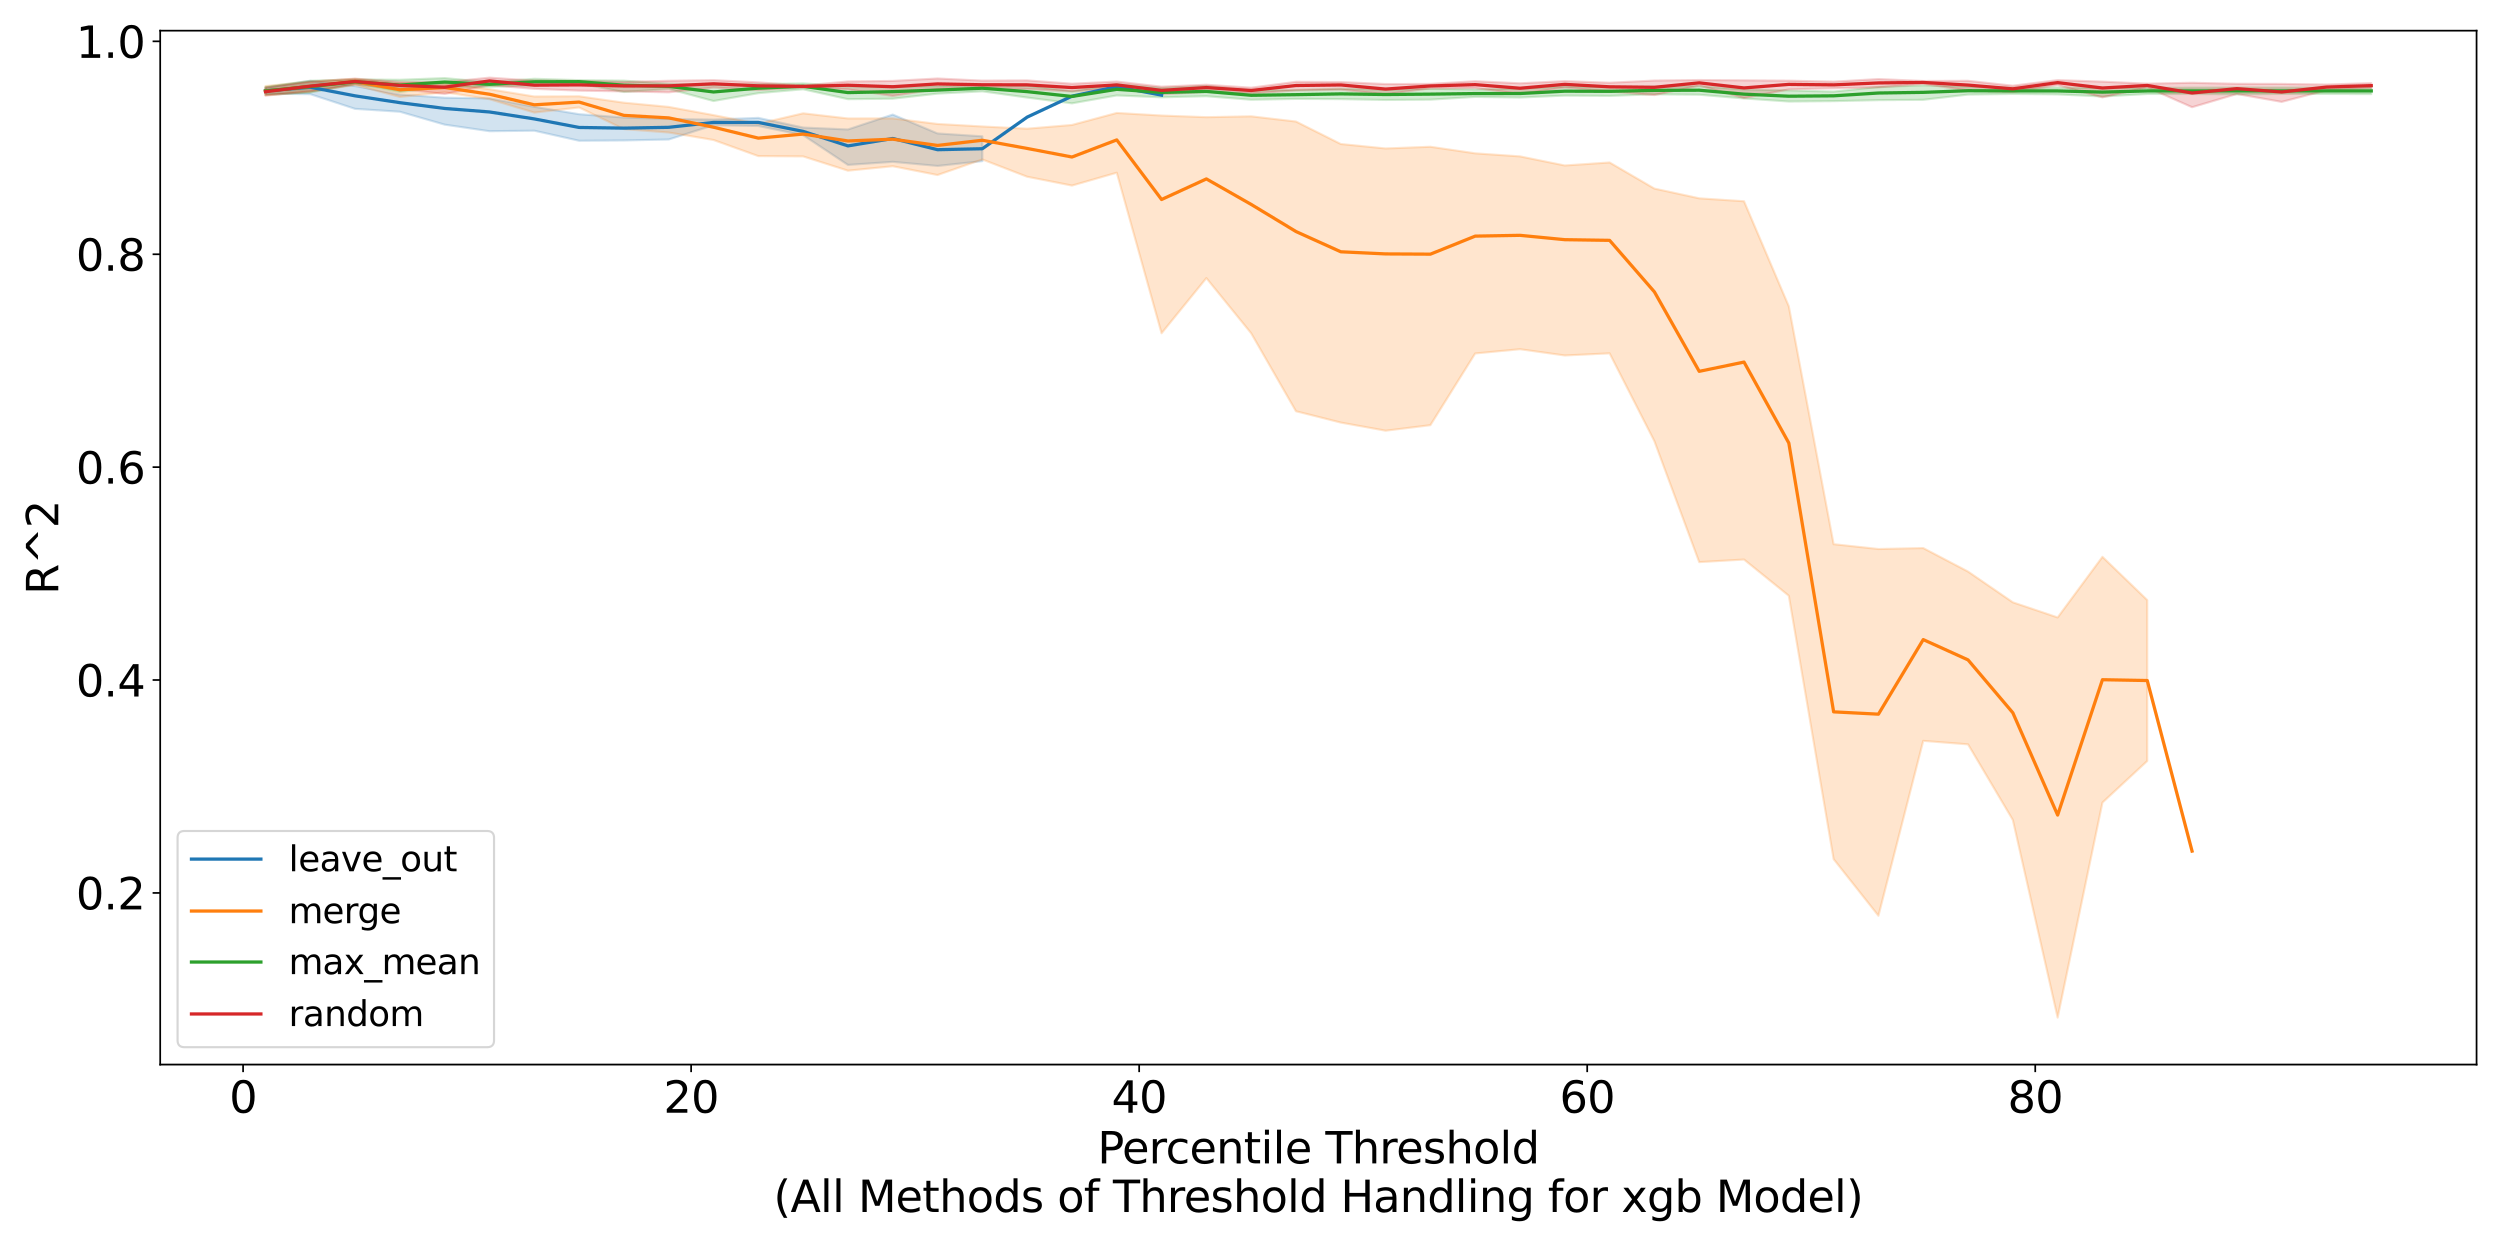 <?xml version="1.0" encoding="utf-8" standalone="no"?>
<!DOCTYPE svg PUBLIC "-//W3C//DTD SVG 1.1//EN"
  "http://www.w3.org/Graphics/SVG/1.1/DTD/svg11.dtd">
<svg xmlns:xlink="http://www.w3.org/1999/xlink" width="1152pt" height="576pt" viewBox="0 0 1152 576" xmlns="http://www.w3.org/2000/svg" version="1.1">
 <defs>
  <style type="text/css">*{stroke-linejoin: round; stroke-linecap: butt}</style>
 </defs>
 <g id="figure_1">
  <g id="patch_1">
   <path d="M 0 576 
L 1152 576 
L 1152 0 
L 0 0 
z
" style="fill: #ffffff"/>
  </g>
  <g id="axes_1">
   <g id="patch_2">
    <path d="M 73.82 490.552 
L 1141.2 490.552 
L 1141.2 14.119 
L 73.82 14.119 
z
" style="fill: #ffffff"/>
   </g>
   <g id="PolyCollection_1">
    <defs>
     <path id="mc1aea8fb99" d="M 122.337 -535.528 
L 122.337 -532.863 
L 142.983 -532.604 
L 163.629 -525.839 
L 184.274 -524.508 
L 204.92 -518.562 
L 225.566 -515.539 
L 246.211 -515.776 
L 266.857 -511.138 
L 287.502 -511.285 
L 308.148 -511.721 
L 328.794 -518.289 
L 349.439 -517.936 
L 370.085 -513.701 
L 390.731 -500.007 
L 411.376 -501.424 
L 432.022 -499.527 
L 452.668 -501.754 
L 452.668 -513.181 
L 452.668 -513.181 
L 432.022 -514.509 
L 411.376 -523.206 
L 390.731 -516.347 
L 370.085 -517.225 
L 349.439 -521.68 
L 328.794 -520.887 
L 308.148 -521.193 
L 287.502 -521.845 
L 266.857 -523.379 
L 246.211 -526.78 
L 225.566 -530.664 
L 204.92 -530.969 
L 184.274 -532.441 
L 163.629 -536.327 
L 142.983 -538.744 
L 122.337 -535.528 
z
" style="stroke: #1f77b4; stroke-opacity: 0.2"/>
    </defs>
    <g clip-path="url(#p746c5e9ef1)">
     <use xlink:href="#mc1aea8fb99" x="0" y="576" style="fill: #1f77b4; fill-opacity: 0.2; stroke: #1f77b4; stroke-opacity: 0.2"/>
    </g>
   </g>
   <g id="PolyCollection_2">
    <defs>
     <path id="m8fd94cf275" d="M 122.337 -536.338 
L 122.337 -532.142 
L 142.983 -533.763 
L 163.629 -536.853 
L 184.274 -531.324 
L 204.92 -533.498 
L 225.566 -530.303 
L 246.211 -524.12 
L 266.857 -526.488 
L 287.502 -516.501 
L 308.148 -514.939 
L 328.794 -511.494 
L 349.439 -504.065 
L 370.085 -503.927 
L 390.731 -497.354 
L 411.376 -499.4 
L 432.022 -495.354 
L 452.668 -502.519 
L 473.313 -494.556 
L 493.959 -490.485 
L 514.605 -496.418 
L 535.25 -422.441 
L 555.896 -447.851 
L 576.542 -422.428 
L 597.187 -386.495 
L 617.833 -381.28 
L 638.478 -377.535 
L 659.124 -380.084 
L 679.77 -413.127 
L 700.415 -415.085 
L 721.061 -412.197 
L 741.707 -413.178 
L 762.352 -372.695 
L 782.998 -316.982 
L 803.644 -318.165 
L 824.289 -301.466 
L 844.935 -180.118 
L 865.581 -154.018 
L 886.226 -234.608 
L 906.872 -232.999 
L 927.518 -198.162 
L 948.163 -107.104 
L 968.809 -206.174 
L 989.454 -225.342 
L 989.454 -299.475 
L 989.454 -299.475 
L 968.809 -319.408 
L 948.163 -291.476 
L 927.518 -298.443 
L 906.872 -312.619 
L 886.226 -323.448 
L 865.581 -323.011 
L 844.935 -325.233 
L 824.289 -434.838 
L 803.644 -483.264 
L 782.998 -484.606 
L 762.352 -489.092 
L 741.707 -501.129 
L 721.061 -499.739 
L 700.415 -503.935 
L 679.77 -505.336 
L 659.124 -508.368 
L 638.478 -507.584 
L 617.833 -509.634 
L 597.187 -519.995 
L 576.542 -522.395 
L 555.896 -522.002 
L 535.25 -522.755 
L 514.605 -523.948 
L 493.959 -518.415 
L 473.313 -516.693 
L 452.668 -517.718 
L 432.022 -518.875 
L 411.376 -521.428 
L 390.731 -521.413 
L 370.085 -523.776 
L 349.439 -518.982 
L 328.794 -522.948 
L 308.148 -526.731 
L 287.502 -528.68 
L 266.857 -531.624 
L 246.211 -531.53 
L 225.566 -534.899 
L 204.92 -537.755 
L 184.274 -537.477 
L 163.629 -539.647 
L 142.983 -538.375 
L 122.337 -536.338 
z
" style="stroke: #ff7f0e; stroke-opacity: 0.2"/>
    </defs>
    <g clip-path="url(#p746c5e9ef1)">
     <use xlink:href="#m8fd94cf275" x="0" y="576" style="fill: #ff7f0e; fill-opacity: 0.2; stroke: #ff7f0e; stroke-opacity: 0.2"/>
    </g>
   </g>
   <g id="PolyCollection_3">
    <defs>
     <path id="mfb6eb579ea" d="M 122.337 -535.943 
L 122.337 -532.253 
L 142.983 -533.387 
L 163.629 -537.258 
L 184.274 -533.623 
L 204.92 -536.012 
L 225.566 -536.041 
L 246.211 -536.556 
L 266.857 -537.521 
L 287.502 -533.613 
L 308.148 -534.994 
L 328.794 -529.455 
L 349.439 -533.064 
L 370.085 -534.865 
L 390.731 -530.302 
L 411.376 -530.517 
L 432.022 -532.854 
L 452.668 -533.91 
L 473.313 -531.051 
L 493.959 -528.378 
L 514.605 -532.019 
L 535.25 -531.166 
L 555.896 -531.664 
L 576.542 -530.039 
L 597.187 -530.425 
L 617.833 -530.329 
L 638.478 -529.94 
L 659.124 -530.085 
L 679.77 -531.344 
L 700.415 -531.068 
L 721.061 -531.954 
L 741.707 -531.814 
L 762.352 -532.555 
L 782.998 -532.364 
L 803.644 -530.641 
L 824.289 -529.218 
L 844.935 -529.4 
L 865.581 -529.853 
L 886.226 -530.004 
L 906.872 -532.423 
L 927.518 -532.711 
L 948.163 -532.505 
L 968.809 -531.542 
L 989.454 -532.688 
L 1010.1 -532.68 
L 1030.746 -532.569 
L 1051.391 -532.711 
L 1072.037 -532.711 
L 1092.683 -532.646 
L 1092.683 -535.688 
L 1092.683 -535.688 
L 1072.037 -535.595 
L 1051.391 -535.635 
L 1030.746 -535.646 
L 1010.1 -535.595 
L 989.454 -535.504 
L 968.809 -535.445 
L 948.163 -535.669 
L 927.518 -535.51 
L 906.872 -536.111 
L 886.226 -536.647 
L 865.581 -535.942 
L 844.935 -533.803 
L 824.289 -534.336 
L 803.644 -534.799 
L 782.998 -536.274 
L 762.352 -536.09 
L 741.707 -535.917 
L 721.061 -536.152 
L 700.415 -535.116 
L 679.77 -534.777 
L 659.124 -535.075 
L 638.478 -534.669 
L 617.833 -535.106 
L 597.187 -534.554 
L 576.542 -534.343 
L 555.896 -536.31 
L 535.25 -535.462 
L 514.605 -537.197 
L 493.959 -533.998 
L 473.313 -536.554 
L 452.668 -536.745 
L 432.022 -536.3 
L 411.376 -536.136 
L 390.731 -536.326 
L 370.085 -537.562 
L 349.439 -537.247 
L 328.794 -536.821 
L 308.148 -537.418 
L 287.502 -538.842 
L 266.857 -539.067 
L 246.211 -539.692 
L 225.566 -538.152 
L 204.92 -540.015 
L 184.274 -539.231 
L 163.629 -539.408 
L 142.983 -538.771 
L 122.337 -535.943 
z
" style="stroke: #2ca02c; stroke-opacity: 0.2"/>
    </defs>
    <g clip-path="url(#p746c5e9ef1)">
     <use xlink:href="#mfb6eb579ea" x="0" y="576" style="fill: #2ca02c; fill-opacity: 0.2; stroke: #2ca02c; stroke-opacity: 0.2"/>
    </g>
   </g>
   <g id="PolyCollection_4">
    <defs>
     <path id="m8f9acef618" d="M 122.337 -535.639 
L 122.337 -531.924 
L 142.983 -533.915 
L 163.629 -537.167 
L 184.274 -535.029 
L 204.92 -532.709 
L 225.566 -536.749 
L 246.211 -535.071 
L 266.857 -534.232 
L 287.502 -533.906 
L 308.148 -533.452 
L 328.794 -535.68 
L 349.439 -534.494 
L 370.085 -535.744 
L 390.731 -534.83 
L 411.376 -531.813 
L 432.022 -534.999 
L 452.668 -535.444 
L 473.313 -535.003 
L 493.959 -533.879 
L 514.605 -535.366 
L 535.25 -532.543 
L 555.896 -533.715 
L 576.542 -532.95 
L 597.187 -534.347 
L 617.833 -534.705 
L 638.478 -532.599 
L 659.124 -535.312 
L 679.77 -535.407 
L 700.415 -532.765 
L 721.061 -535.654 
L 741.707 -533.892 
L 762.352 -532.203 
L 782.998 -536.587 
L 803.644 -530.838 
L 824.289 -534.814 
L 844.935 -535.332 
L 865.581 -535.755 
L 886.226 -537.332 
L 906.872 -534.34 
L 927.518 -533.577 
L 948.163 -536.782 
L 968.809 -531.142 
L 989.454 -535.74 
L 1010.1 -526.598 
L 1030.746 -532.689 
L 1051.391 -529.061 
L 1072.037 -534.381 
L 1092.683 -535.434 
L 1092.683 -537.694 
L 1092.683 -537.694 
L 1072.037 -537.03 
L 1051.391 -537.335 
L 1030.746 -537.38 
L 1010.1 -537.854 
L 989.454 -537.439 
L 968.809 -538.38 
L 948.163 -539.079 
L 927.518 -536.501 
L 906.872 -538.758 
L 886.226 -538.674 
L 865.581 -539.572 
L 844.935 -538.356 
L 824.289 -538.821 
L 803.644 -538.974 
L 782.998 -539.122 
L 762.352 -538.871 
L 741.707 -537.87 
L 721.061 -538.614 
L 700.415 -537.608 
L 679.77 -538.567 
L 659.124 -537.335 
L 638.478 -537.268 
L 617.833 -538.187 
L 597.187 -538.294 
L 576.542 -535.588 
L 555.896 -536.948 
L 535.25 -536.054 
L 514.605 -538.415 
L 493.959 -537.422 
L 473.313 -538.946 
L 452.668 -538.84 
L 432.022 -539.831 
L 411.376 -538.707 
L 390.731 -538.454 
L 370.085 -536.601 
L 349.439 -538.034 
L 328.794 -539.08 
L 308.148 -538.766 
L 287.502 -538.212 
L 266.857 -538.664 
L 246.211 -538.83 
L 225.566 -540.225 
L 204.92 -538.141 
L 184.274 -538.235 
L 163.629 -539.762 
L 142.983 -538.357 
L 122.337 -535.639 
z
" style="stroke: #d62728; stroke-opacity: 0.2"/>
    </defs>
    <g clip-path="url(#p746c5e9ef1)">
     <use xlink:href="#m8f9acef618" x="0" y="576" style="fill: #d62728; fill-opacity: 0.2; stroke: #d62728; stroke-opacity: 0.2"/>
    </g>
   </g>
   <g id="matplotlib.axis_1">
    <g id="xtick_1">
     <g id="line2d_1">
      <defs>
       <path id="mc0bc380549" d="M 0 0 
L 0 3.5 
" style="stroke: #000000; stroke-width: 0.8"/>
      </defs>
      <g>
       <use xlink:href="#mc0bc380549" x="112.014" y="490.552" style="stroke: #000000; stroke-width: 0.8"/>
      </g>
     </g>
     <g id="text_1">
      <!-- 0 -->
      <g transform="translate(105.652 512.749) scale(0.2 -0.2)">
       <defs>
        <path id="DejaVuSans-30" d="M 2034 4250 
Q 1547 4250 1301 3770 
Q 1056 3291 1056 2328 
Q 1056 1369 1301 889 
Q 1547 409 2034 409 
Q 2525 409 2770 889 
Q 3016 1369 3016 2328 
Q 3016 3291 2770 3770 
Q 2525 4250 2034 4250 
z
M 2034 4750 
Q 2819 4750 3233 4129 
Q 3647 3509 3647 2328 
Q 3647 1150 3233 529 
Q 2819 -91 2034 -91 
Q 1250 -91 836 529 
Q 422 1150 422 2328 
Q 422 3509 836 4129 
Q 1250 4750 2034 4750 
z
" transform="scale(0.016)"/>
       </defs>
       <use xlink:href="#DejaVuSans-30"/>
      </g>
     </g>
    </g>
    <g id="xtick_2">
     <g id="line2d_2">
      <g>
       <use xlink:href="#mc0bc380549" x="318.471" y="490.552" style="stroke: #000000; stroke-width: 0.8"/>
      </g>
     </g>
     <g id="text_2">
      <!-- 20 -->
      <g transform="translate(305.746 512.749) scale(0.2 -0.2)">
       <defs>
        <path id="DejaVuSans-32" d="M 1228 531 
L 3431 531 
L 3431 0 
L 469 0 
L 469 531 
Q 828 903 1448 1529 
Q 2069 2156 2228 2338 
Q 2531 2678 2651 2914 
Q 2772 3150 2772 3378 
Q 2772 3750 2511 3984 
Q 2250 4219 1831 4219 
Q 1534 4219 1204 4116 
Q 875 4013 500 3803 
L 500 4441 
Q 881 4594 1212 4672 
Q 1544 4750 1819 4750 
Q 2544 4750 2975 4387 
Q 3406 4025 3406 3419 
Q 3406 3131 3298 2873 
Q 3191 2616 2906 2266 
Q 2828 2175 2409 1742 
Q 1991 1309 1228 531 
z
" transform="scale(0.016)"/>
       </defs>
       <use xlink:href="#DejaVuSans-32"/>
       <use xlink:href="#DejaVuSans-30" x="63.623"/>
      </g>
     </g>
    </g>
    <g id="xtick_3">
     <g id="line2d_3">
      <g>
       <use xlink:href="#mc0bc380549" x="524.927" y="490.552" style="stroke: #000000; stroke-width: 0.8"/>
      </g>
     </g>
     <g id="text_3">
      <!-- 40 -->
      <g transform="translate(512.202 512.749) scale(0.2 -0.2)">
       <defs>
        <path id="DejaVuSans-34" d="M 2419 4116 
L 825 1625 
L 2419 1625 
L 2419 4116 
z
M 2253 4666 
L 3047 4666 
L 3047 1625 
L 3713 1625 
L 3713 1100 
L 3047 1100 
L 3047 0 
L 2419 0 
L 2419 1100 
L 313 1100 
L 313 1709 
L 2253 4666 
z
" transform="scale(0.016)"/>
       </defs>
       <use xlink:href="#DejaVuSans-34"/>
       <use xlink:href="#DejaVuSans-30" x="63.623"/>
      </g>
     </g>
    </g>
    <g id="xtick_4">
     <g id="line2d_4">
      <g>
       <use xlink:href="#mc0bc380549" x="731.384" y="490.552" style="stroke: #000000; stroke-width: 0.8"/>
      </g>
     </g>
     <g id="text_4">
      <!-- 60 -->
      <g transform="translate(718.659 512.749) scale(0.2 -0.2)">
       <defs>
        <path id="DejaVuSans-36" d="M 2113 2584 
Q 1688 2584 1439 2293 
Q 1191 2003 1191 1497 
Q 1191 994 1439 701 
Q 1688 409 2113 409 
Q 2538 409 2786 701 
Q 3034 994 3034 1497 
Q 3034 2003 2786 2293 
Q 2538 2584 2113 2584 
z
M 3366 4563 
L 3366 3988 
Q 3128 4100 2886 4159 
Q 2644 4219 2406 4219 
Q 1781 4219 1451 3797 
Q 1122 3375 1075 2522 
Q 1259 2794 1537 2939 
Q 1816 3084 2150 3084 
Q 2853 3084 3261 2657 
Q 3669 2231 3669 1497 
Q 3669 778 3244 343 
Q 2819 -91 2113 -91 
Q 1303 -91 875 529 
Q 447 1150 447 2328 
Q 447 3434 972 4092 
Q 1497 4750 2381 4750 
Q 2619 4750 2861 4703 
Q 3103 4656 3366 4563 
z
" transform="scale(0.016)"/>
       </defs>
       <use xlink:href="#DejaVuSans-36"/>
       <use xlink:href="#DejaVuSans-30" x="63.623"/>
      </g>
     </g>
    </g>
    <g id="xtick_5">
     <g id="line2d_5">
      <g>
       <use xlink:href="#mc0bc380549" x="937.84" y="490.552" style="stroke: #000000; stroke-width: 0.8"/>
      </g>
     </g>
     <g id="text_5">
      <!-- 80 -->
      <g transform="translate(925.115 512.749) scale(0.2 -0.2)">
       <defs>
        <path id="DejaVuSans-38" d="M 2034 2216 
Q 1584 2216 1326 1975 
Q 1069 1734 1069 1313 
Q 1069 891 1326 650 
Q 1584 409 2034 409 
Q 2484 409 2743 651 
Q 3003 894 3003 1313 
Q 3003 1734 2745 1975 
Q 2488 2216 2034 2216 
z
M 1403 2484 
Q 997 2584 770 2862 
Q 544 3141 544 3541 
Q 544 4100 942 4425 
Q 1341 4750 2034 4750 
Q 2731 4750 3128 4425 
Q 3525 4100 3525 3541 
Q 3525 3141 3298 2862 
Q 3072 2584 2669 2484 
Q 3125 2378 3379 2068 
Q 3634 1759 3634 1313 
Q 3634 634 3220 271 
Q 2806 -91 2034 -91 
Q 1263 -91 848 271 
Q 434 634 434 1313 
Q 434 1759 690 2068 
Q 947 2378 1403 2484 
z
M 1172 3481 
Q 1172 3119 1398 2916 
Q 1625 2713 2034 2713 
Q 2441 2713 2670 2916 
Q 2900 3119 2900 3481 
Q 2900 3844 2670 4047 
Q 2441 4250 2034 4250 
Q 1625 4250 1398 4047 
Q 1172 3844 1172 3481 
z
" transform="scale(0.016)"/>
       </defs>
       <use xlink:href="#DejaVuSans-38"/>
       <use xlink:href="#DejaVuSans-30" x="63.623"/>
      </g>
     </g>
    </g>
    <g id="text_6">
     <!-- Percentile Threshold -->
     <g transform="translate(505.73 536.105) scale(0.2 -0.2)">
      <defs>
       <path id="DejaVuSans-50" d="M 1259 4147 
L 1259 2394 
L 2053 2394 
Q 2494 2394 2734 2622 
Q 2975 2850 2975 3272 
Q 2975 3691 2734 3919 
Q 2494 4147 2053 4147 
L 1259 4147 
z
M 628 4666 
L 2053 4666 
Q 2838 4666 3239 4311 
Q 3641 3956 3641 3272 
Q 3641 2581 3239 2228 
Q 2838 1875 2053 1875 
L 1259 1875 
L 1259 0 
L 628 0 
L 628 4666 
z
" transform="scale(0.016)"/>
       <path id="DejaVuSans-65" d="M 3597 1894 
L 3597 1613 
L 953 1613 
Q 991 1019 1311 708 
Q 1631 397 2203 397 
Q 2534 397 2845 478 
Q 3156 559 3463 722 
L 3463 178 
Q 3153 47 2828 -22 
Q 2503 -91 2169 -91 
Q 1331 -91 842 396 
Q 353 884 353 1716 
Q 353 2575 817 3079 
Q 1281 3584 2069 3584 
Q 2775 3584 3186 3129 
Q 3597 2675 3597 1894 
z
M 3022 2063 
Q 3016 2534 2758 2815 
Q 2500 3097 2075 3097 
Q 1594 3097 1305 2825 
Q 1016 2553 972 2059 
L 3022 2063 
z
" transform="scale(0.016)"/>
       <path id="DejaVuSans-72" d="M 2631 2963 
Q 2534 3019 2420 3045 
Q 2306 3072 2169 3072 
Q 1681 3072 1420 2755 
Q 1159 2438 1159 1844 
L 1159 0 
L 581 0 
L 581 3500 
L 1159 3500 
L 1159 2956 
Q 1341 3275 1631 3429 
Q 1922 3584 2338 3584 
Q 2397 3584 2469 3576 
Q 2541 3569 2628 3553 
L 2631 2963 
z
" transform="scale(0.016)"/>
       <path id="DejaVuSans-63" d="M 3122 3366 
L 3122 2828 
Q 2878 2963 2633 3030 
Q 2388 3097 2138 3097 
Q 1578 3097 1268 2742 
Q 959 2388 959 1747 
Q 959 1106 1268 751 
Q 1578 397 2138 397 
Q 2388 397 2633 464 
Q 2878 531 3122 666 
L 3122 134 
Q 2881 22 2623 -34 
Q 2366 -91 2075 -91 
Q 1284 -91 818 406 
Q 353 903 353 1747 
Q 353 2603 823 3093 
Q 1294 3584 2113 3584 
Q 2378 3584 2631 3529 
Q 2884 3475 3122 3366 
z
" transform="scale(0.016)"/>
       <path id="DejaVuSans-6e" d="M 3513 2113 
L 3513 0 
L 2938 0 
L 2938 2094 
Q 2938 2591 2744 2837 
Q 2550 3084 2163 3084 
Q 1697 3084 1428 2787 
Q 1159 2491 1159 1978 
L 1159 0 
L 581 0 
L 581 3500 
L 1159 3500 
L 1159 2956 
Q 1366 3272 1645 3428 
Q 1925 3584 2291 3584 
Q 2894 3584 3203 3211 
Q 3513 2838 3513 2113 
z
" transform="scale(0.016)"/>
       <path id="DejaVuSans-74" d="M 1172 4494 
L 1172 3500 
L 2356 3500 
L 2356 3053 
L 1172 3053 
L 1172 1153 
Q 1172 725 1289 603 
Q 1406 481 1766 481 
L 2356 481 
L 2356 0 
L 1766 0 
Q 1100 0 847 248 
Q 594 497 594 1153 
L 594 3053 
L 172 3053 
L 172 3500 
L 594 3500 
L 594 4494 
L 1172 4494 
z
" transform="scale(0.016)"/>
       <path id="DejaVuSans-69" d="M 603 3500 
L 1178 3500 
L 1178 0 
L 603 0 
L 603 3500 
z
M 603 4863 
L 1178 4863 
L 1178 4134 
L 603 4134 
L 603 4863 
z
" transform="scale(0.016)"/>
       <path id="DejaVuSans-6c" d="M 603 4863 
L 1178 4863 
L 1178 0 
L 603 0 
L 603 4863 
z
" transform="scale(0.016)"/>
       <path id="DejaVuSans-20" transform="scale(0.016)"/>
       <path id="DejaVuSans-54" d="M -19 4666 
L 3928 4666 
L 3928 4134 
L 2272 4134 
L 2272 0 
L 1638 0 
L 1638 4134 
L -19 4134 
L -19 4666 
z
" transform="scale(0.016)"/>
       <path id="DejaVuSans-68" d="M 3513 2113 
L 3513 0 
L 2938 0 
L 2938 2094 
Q 2938 2591 2744 2837 
Q 2550 3084 2163 3084 
Q 1697 3084 1428 2787 
Q 1159 2491 1159 1978 
L 1159 0 
L 581 0 
L 581 4863 
L 1159 4863 
L 1159 2956 
Q 1366 3272 1645 3428 
Q 1925 3584 2291 3584 
Q 2894 3584 3203 3211 
Q 3513 2838 3513 2113 
z
" transform="scale(0.016)"/>
       <path id="DejaVuSans-73" d="M 2834 3397 
L 2834 2853 
Q 2591 2978 2328 3040 
Q 2066 3103 1784 3103 
Q 1356 3103 1142 2972 
Q 928 2841 928 2578 
Q 928 2378 1081 2264 
Q 1234 2150 1697 2047 
L 1894 2003 
Q 2506 1872 2764 1633 
Q 3022 1394 3022 966 
Q 3022 478 2636 193 
Q 2250 -91 1575 -91 
Q 1294 -91 989 -36 
Q 684 19 347 128 
L 347 722 
Q 666 556 975 473 
Q 1284 391 1588 391 
Q 1994 391 2212 530 
Q 2431 669 2431 922 
Q 2431 1156 2273 1281 
Q 2116 1406 1581 1522 
L 1381 1569 
Q 847 1681 609 1914 
Q 372 2147 372 2553 
Q 372 3047 722 3315 
Q 1072 3584 1716 3584 
Q 2034 3584 2315 3537 
Q 2597 3491 2834 3397 
z
" transform="scale(0.016)"/>
       <path id="DejaVuSans-6f" d="M 1959 3097 
Q 1497 3097 1228 2736 
Q 959 2375 959 1747 
Q 959 1119 1226 758 
Q 1494 397 1959 397 
Q 2419 397 2687 759 
Q 2956 1122 2956 1747 
Q 2956 2369 2687 2733 
Q 2419 3097 1959 3097 
z
M 1959 3584 
Q 2709 3584 3137 3096 
Q 3566 2609 3566 1747 
Q 3566 888 3137 398 
Q 2709 -91 1959 -91 
Q 1206 -91 779 398 
Q 353 888 353 1747 
Q 353 2609 779 3096 
Q 1206 3584 1959 3584 
z
" transform="scale(0.016)"/>
       <path id="DejaVuSans-64" d="M 2906 2969 
L 2906 4863 
L 3481 4863 
L 3481 0 
L 2906 0 
L 2906 525 
Q 2725 213 2448 61 
Q 2172 -91 1784 -91 
Q 1150 -91 751 415 
Q 353 922 353 1747 
Q 353 2572 751 3078 
Q 1150 3584 1784 3584 
Q 2172 3584 2448 3432 
Q 2725 3281 2906 2969 
z
M 947 1747 
Q 947 1113 1208 752 
Q 1469 391 1925 391 
Q 2381 391 2643 752 
Q 2906 1113 2906 1747 
Q 2906 2381 2643 2742 
Q 2381 3103 1925 3103 
Q 1469 3103 1208 2742 
Q 947 2381 947 1747 
z
" transform="scale(0.016)"/>
      </defs>
      <use xlink:href="#DejaVuSans-50"/>
      <use xlink:href="#DejaVuSans-65" x="56.678"/>
      <use xlink:href="#DejaVuSans-72" x="118.201"/>
      <use xlink:href="#DejaVuSans-63" x="157.064"/>
      <use xlink:href="#DejaVuSans-65" x="212.045"/>
      <use xlink:href="#DejaVuSans-6e" x="273.568"/>
      <use xlink:href="#DejaVuSans-74" x="336.947"/>
      <use xlink:href="#DejaVuSans-69" x="376.156"/>
      <use xlink:href="#DejaVuSans-6c" x="403.939"/>
      <use xlink:href="#DejaVuSans-65" x="431.723"/>
      <use xlink:href="#DejaVuSans-20" x="493.246"/>
      <use xlink:href="#DejaVuSans-54" x="525.033"/>
      <use xlink:href="#DejaVuSans-68" x="586.117"/>
      <use xlink:href="#DejaVuSans-72" x="649.496"/>
      <use xlink:href="#DejaVuSans-65" x="688.359"/>
      <use xlink:href="#DejaVuSans-73" x="749.883"/>
      <use xlink:href="#DejaVuSans-68" x="801.982"/>
      <use xlink:href="#DejaVuSans-6f" x="865.361"/>
      <use xlink:href="#DejaVuSans-6c" x="926.543"/>
      <use xlink:href="#DejaVuSans-64" x="954.326"/>
     </g>
     <!-- (All Methods of Threshold Handling for xgb Model) -->
     <g transform="translate(356.463 558.501) scale(0.2 -0.2)">
      <defs>
       <path id="DejaVuSans-28" d="M 1984 4856 
Q 1566 4138 1362 3434 
Q 1159 2731 1159 2009 
Q 1159 1288 1364 580 
Q 1569 -128 1984 -844 
L 1484 -844 
Q 1016 -109 783 600 
Q 550 1309 550 2009 
Q 550 2706 781 3412 
Q 1013 4119 1484 4856 
L 1984 4856 
z
" transform="scale(0.016)"/>
       <path id="DejaVuSans-41" d="M 2188 4044 
L 1331 1722 
L 3047 1722 
L 2188 4044 
z
M 1831 4666 
L 2547 4666 
L 4325 0 
L 3669 0 
L 3244 1197 
L 1141 1197 
L 716 0 
L 50 0 
L 1831 4666 
z
" transform="scale(0.016)"/>
       <path id="DejaVuSans-4d" d="M 628 4666 
L 1569 4666 
L 2759 1491 
L 3956 4666 
L 4897 4666 
L 4897 0 
L 4281 0 
L 4281 4097 
L 3078 897 
L 2444 897 
L 1241 4097 
L 1241 0 
L 628 0 
L 628 4666 
z
" transform="scale(0.016)"/>
       <path id="DejaVuSans-66" d="M 2375 4863 
L 2375 4384 
L 1825 4384 
Q 1516 4384 1395 4259 
Q 1275 4134 1275 3809 
L 1275 3500 
L 2222 3500 
L 2222 3053 
L 1275 3053 
L 1275 0 
L 697 0 
L 697 3053 
L 147 3053 
L 147 3500 
L 697 3500 
L 697 3744 
Q 697 4328 969 4595 
Q 1241 4863 1831 4863 
L 2375 4863 
z
" transform="scale(0.016)"/>
       <path id="DejaVuSans-48" d="M 628 4666 
L 1259 4666 
L 1259 2753 
L 3553 2753 
L 3553 4666 
L 4184 4666 
L 4184 0 
L 3553 0 
L 3553 2222 
L 1259 2222 
L 1259 0 
L 628 0 
L 628 4666 
z
" transform="scale(0.016)"/>
       <path id="DejaVuSans-61" d="M 2194 1759 
Q 1497 1759 1228 1600 
Q 959 1441 959 1056 
Q 959 750 1161 570 
Q 1363 391 1709 391 
Q 2188 391 2477 730 
Q 2766 1069 2766 1631 
L 2766 1759 
L 2194 1759 
z
M 3341 1997 
L 3341 0 
L 2766 0 
L 2766 531 
Q 2569 213 2275 61 
Q 1981 -91 1556 -91 
Q 1019 -91 701 211 
Q 384 513 384 1019 
Q 384 1609 779 1909 
Q 1175 2209 1959 2209 
L 2766 2209 
L 2766 2266 
Q 2766 2663 2505 2880 
Q 2244 3097 1772 3097 
Q 1472 3097 1187 3025 
Q 903 2953 641 2809 
L 641 3341 
Q 956 3463 1253 3523 
Q 1550 3584 1831 3584 
Q 2591 3584 2966 3190 
Q 3341 2797 3341 1997 
z
" transform="scale(0.016)"/>
       <path id="DejaVuSans-67" d="M 2906 1791 
Q 2906 2416 2648 2759 
Q 2391 3103 1925 3103 
Q 1463 3103 1205 2759 
Q 947 2416 947 1791 
Q 947 1169 1205 825 
Q 1463 481 1925 481 
Q 2391 481 2648 825 
Q 2906 1169 2906 1791 
z
M 3481 434 
Q 3481 -459 3084 -895 
Q 2688 -1331 1869 -1331 
Q 1566 -1331 1297 -1286 
Q 1028 -1241 775 -1147 
L 775 -588 
Q 1028 -725 1275 -790 
Q 1522 -856 1778 -856 
Q 2344 -856 2625 -561 
Q 2906 -266 2906 331 
L 2906 616 
Q 2728 306 2450 153 
Q 2172 0 1784 0 
Q 1141 0 747 490 
Q 353 981 353 1791 
Q 353 2603 747 3093 
Q 1141 3584 1784 3584 
Q 2172 3584 2450 3431 
Q 2728 3278 2906 2969 
L 2906 3500 
L 3481 3500 
L 3481 434 
z
" transform="scale(0.016)"/>
       <path id="DejaVuSans-78" d="M 3513 3500 
L 2247 1797 
L 3578 0 
L 2900 0 
L 1881 1375 
L 863 0 
L 184 0 
L 1544 1831 
L 300 3500 
L 978 3500 
L 1906 2253 
L 2834 3500 
L 3513 3500 
z
" transform="scale(0.016)"/>
       <path id="DejaVuSans-62" d="M 3116 1747 
Q 3116 2381 2855 2742 
Q 2594 3103 2138 3103 
Q 1681 3103 1420 2742 
Q 1159 2381 1159 1747 
Q 1159 1113 1420 752 
Q 1681 391 2138 391 
Q 2594 391 2855 752 
Q 3116 1113 3116 1747 
z
M 1159 2969 
Q 1341 3281 1617 3432 
Q 1894 3584 2278 3584 
Q 2916 3584 3314 3078 
Q 3713 2572 3713 1747 
Q 3713 922 3314 415 
Q 2916 -91 2278 -91 
Q 1894 -91 1617 61 
Q 1341 213 1159 525 
L 1159 0 
L 581 0 
L 581 4863 
L 1159 4863 
L 1159 2969 
z
" transform="scale(0.016)"/>
       <path id="DejaVuSans-29" d="M 513 4856 
L 1013 4856 
Q 1481 4119 1714 3412 
Q 1947 2706 1947 2009 
Q 1947 1309 1714 600 
Q 1481 -109 1013 -844 
L 513 -844 
Q 928 -128 1133 580 
Q 1338 1288 1338 2009 
Q 1338 2731 1133 3434 
Q 928 4138 513 4856 
z
" transform="scale(0.016)"/>
      </defs>
      <use xlink:href="#DejaVuSans-28"/>
      <use xlink:href="#DejaVuSans-41" x="39.014"/>
      <use xlink:href="#DejaVuSans-6c" x="107.422"/>
      <use xlink:href="#DejaVuSans-6c" x="135.205"/>
      <use xlink:href="#DejaVuSans-20" x="162.988"/>
      <use xlink:href="#DejaVuSans-4d" x="194.775"/>
      <use xlink:href="#DejaVuSans-65" x="281.055"/>
      <use xlink:href="#DejaVuSans-74" x="342.578"/>
      <use xlink:href="#DejaVuSans-68" x="381.787"/>
      <use xlink:href="#DejaVuSans-6f" x="445.166"/>
      <use xlink:href="#DejaVuSans-64" x="506.348"/>
      <use xlink:href="#DejaVuSans-73" x="569.824"/>
      <use xlink:href="#DejaVuSans-20" x="621.924"/>
      <use xlink:href="#DejaVuSans-6f" x="653.711"/>
      <use xlink:href="#DejaVuSans-66" x="714.893"/>
      <use xlink:href="#DejaVuSans-20" x="750.098"/>
      <use xlink:href="#DejaVuSans-54" x="781.885"/>
      <use xlink:href="#DejaVuSans-68" x="842.969"/>
      <use xlink:href="#DejaVuSans-72" x="906.348"/>
      <use xlink:href="#DejaVuSans-65" x="945.211"/>
      <use xlink:href="#DejaVuSans-73" x="1006.734"/>
      <use xlink:href="#DejaVuSans-68" x="1058.834"/>
      <use xlink:href="#DejaVuSans-6f" x="1122.213"/>
      <use xlink:href="#DejaVuSans-6c" x="1183.395"/>
      <use xlink:href="#DejaVuSans-64" x="1211.178"/>
      <use xlink:href="#DejaVuSans-20" x="1274.654"/>
      <use xlink:href="#DejaVuSans-48" x="1306.441"/>
      <use xlink:href="#DejaVuSans-61" x="1381.637"/>
      <use xlink:href="#DejaVuSans-6e" x="1442.916"/>
      <use xlink:href="#DejaVuSans-64" x="1506.295"/>
      <use xlink:href="#DejaVuSans-6c" x="1569.771"/>
      <use xlink:href="#DejaVuSans-69" x="1597.555"/>
      <use xlink:href="#DejaVuSans-6e" x="1625.338"/>
      <use xlink:href="#DejaVuSans-67" x="1688.717"/>
      <use xlink:href="#DejaVuSans-20" x="1752.193"/>
      <use xlink:href="#DejaVuSans-66" x="1783.98"/>
      <use xlink:href="#DejaVuSans-6f" x="1819.186"/>
      <use xlink:href="#DejaVuSans-72" x="1880.367"/>
      <use xlink:href="#DejaVuSans-20" x="1921.48"/>
      <use xlink:href="#DejaVuSans-78" x="1953.268"/>
      <use xlink:href="#DejaVuSans-67" x="2012.447"/>
      <use xlink:href="#DejaVuSans-62" x="2075.924"/>
      <use xlink:href="#DejaVuSans-20" x="2139.4"/>
      <use xlink:href="#DejaVuSans-4d" x="2171.188"/>
      <use xlink:href="#DejaVuSans-6f" x="2257.467"/>
      <use xlink:href="#DejaVuSans-64" x="2318.648"/>
      <use xlink:href="#DejaVuSans-65" x="2382.125"/>
      <use xlink:href="#DejaVuSans-6c" x="2443.648"/>
      <use xlink:href="#DejaVuSans-29" x="2471.432"/>
     </g>
    </g>
   </g>
   <g id="matplotlib.axis_2">
    <g id="ytick_1">
     <g id="line2d_6">
      <defs>
       <path id="mb00b689594" d="M 0 0 
L -3.5 0 
" style="stroke: #000000; stroke-width: 0.8"/>
      </defs>
      <g>
       <use xlink:href="#mb00b689594" x="73.82" y="411.449" style="stroke: #000000; stroke-width: 0.8"/>
      </g>
     </g>
     <g id="text_7">
      <!-- 0.2 -->
      <g transform="translate(35.014 419.047) scale(0.2 -0.2)">
       <defs>
        <path id="DejaVuSans-2e" d="M 684 794 
L 1344 794 
L 1344 0 
L 684 0 
L 684 794 
z
" transform="scale(0.016)"/>
       </defs>
       <use xlink:href="#DejaVuSans-30"/>
       <use xlink:href="#DejaVuSans-2e" x="63.623"/>
       <use xlink:href="#DejaVuSans-32" x="95.41"/>
      </g>
     </g>
    </g>
    <g id="ytick_2">
     <g id="line2d_7">
      <g>
       <use xlink:href="#mb00b689594" x="73.82" y="313.352" style="stroke: #000000; stroke-width: 0.8"/>
      </g>
     </g>
     <g id="text_8">
      <!-- 0.4 -->
      <g transform="translate(35.014 320.95) scale(0.2 -0.2)">
       <use xlink:href="#DejaVuSans-30"/>
       <use xlink:href="#DejaVuSans-2e" x="63.623"/>
       <use xlink:href="#DejaVuSans-34" x="95.41"/>
      </g>
     </g>
    </g>
    <g id="ytick_3">
     <g id="line2d_8">
      <g>
       <use xlink:href="#mb00b689594" x="73.82" y="215.255" style="stroke: #000000; stroke-width: 0.8"/>
      </g>
     </g>
     <g id="text_9">
      <!-- 0.6 -->
      <g transform="translate(35.014 222.853) scale(0.2 -0.2)">
       <use xlink:href="#DejaVuSans-30"/>
       <use xlink:href="#DejaVuSans-2e" x="63.623"/>
       <use xlink:href="#DejaVuSans-36" x="95.41"/>
      </g>
     </g>
    </g>
    <g id="ytick_4">
     <g id="line2d_9">
      <g>
       <use xlink:href="#mb00b689594" x="73.82" y="117.158" style="stroke: #000000; stroke-width: 0.8"/>
      </g>
     </g>
     <g id="text_10">
      <!-- 0.8 -->
      <g transform="translate(35.014 124.757) scale(0.2 -0.2)">
       <use xlink:href="#DejaVuSans-30"/>
       <use xlink:href="#DejaVuSans-2e" x="63.623"/>
       <use xlink:href="#DejaVuSans-38" x="95.41"/>
      </g>
     </g>
    </g>
    <g id="ytick_5">
     <g id="line2d_10">
      <g>
       <use xlink:href="#mb00b689594" x="73.82" y="19.061" style="stroke: #000000; stroke-width: 0.8"/>
      </g>
     </g>
     <g id="text_11">
      <!-- 1.0 -->
      <g transform="translate(35.014 26.66) scale(0.2 -0.2)">
       <defs>
        <path id="DejaVuSans-31" d="M 794 531 
L 1825 531 
L 1825 4091 
L 703 3866 
L 703 4441 
L 1819 4666 
L 2450 4666 
L 2450 531 
L 3481 531 
L 3481 0 
L 794 0 
L 794 531 
z
" transform="scale(0.016)"/>
       </defs>
       <use xlink:href="#DejaVuSans-31"/>
       <use xlink:href="#DejaVuSans-2e" x="63.623"/>
       <use xlink:href="#DejaVuSans-30" x="95.41"/>
      </g>
     </g>
    </g>
    <g id="text_12">
     <!-- R^2 -->
     <g transform="translate(26.854 274.026) rotate(-90) scale(0.2 -0.2)">
      <defs>
       <path id="DejaVuSans-52" d="M 2841 2188 
Q 3044 2119 3236 1894 
Q 3428 1669 3622 1275 
L 4263 0 
L 3584 0 
L 2988 1197 
Q 2756 1666 2539 1819 
Q 2322 1972 1947 1972 
L 1259 1972 
L 1259 0 
L 628 0 
L 628 4666 
L 2053 4666 
Q 2853 4666 3247 4331 
Q 3641 3997 3641 3322 
Q 3641 2881 3436 2590 
Q 3231 2300 2841 2188 
z
M 1259 4147 
L 1259 2491 
L 2053 2491 
Q 2509 2491 2742 2702 
Q 2975 2913 2975 3322 
Q 2975 3731 2742 3939 
Q 2509 4147 2053 4147 
L 1259 4147 
z
" transform="scale(0.016)"/>
       <path id="DejaVuSans-5e" d="M 2988 4666 
L 4684 2925 
L 4056 2925 
L 2681 4159 
L 1306 2925 
L 678 2925 
L 2375 4666 
L 2988 4666 
z
" transform="scale(0.016)"/>
      </defs>
      <use xlink:href="#DejaVuSans-52"/>
      <use xlink:href="#DejaVuSans-5e" x="69.482"/>
      <use xlink:href="#DejaVuSans-32" x="153.271"/>
     </g>
    </g>
   </g>
   <g id="line2d_11">
    <path d="M 122.337 41.842 
L 142.983 40.2 
L 163.629 44.165 
L 184.274 47.312 
L 204.92 49.983 
L 225.566 51.595 
L 246.211 54.796 
L 266.857 58.733 
L 287.502 59.046 
L 308.148 58.669 
L 328.794 56.412 
L 349.439 56.42 
L 370.085 60.537 
L 390.731 67.234 
L 411.376 63.816 
L 432.022 68.982 
L 452.668 68.533 
L 473.313 53.967 
L 493.959 44.313 
L 514.605 39.941 
L 535.25 43.84 
" clip-path="url(#p746c5e9ef1)" style="fill: none; stroke: #1f77b4; stroke-width: 1.5; stroke-linecap: square"/>
   </g>
   <g id="line2d_12">
    <path d="M 122.337 41.931 
L 142.983 39.835 
L 163.629 37.551 
L 184.274 41.369 
L 204.92 40.312 
L 225.566 43.426 
L 246.211 48.301 
L 266.857 47.034 
L 287.502 53.167 
L 308.148 54.325 
L 328.794 58.626 
L 349.439 63.654 
L 370.085 61.78 
L 390.731 64.953 
L 411.376 64.135 
L 432.022 67.015 
L 452.668 64.63 
L 473.313 68.4 
L 493.959 72.355 
L 514.605 64.47 
L 535.25 91.93 
L 555.896 82.445 
L 576.542 94.2 
L 597.187 106.688 
L 617.833 116.024 
L 638.478 117.003 
L 659.124 117.118 
L 679.77 108.809 
L 700.415 108.438 
L 721.061 110.443 
L 741.707 110.754 
L 762.352 134.498 
L 782.998 171.112 
L 803.644 166.842 
L 824.289 204.157 
L 844.935 328.022 
L 865.581 329.091 
L 886.226 294.727 
L 906.872 304.083 
L 927.518 328.454 
L 948.163 375.578 
L 968.809 313.209 
L 989.454 313.591 
L 1010.1 392.19 
" clip-path="url(#p746c5e9ef1)" style="fill: none; stroke: #ff7f0e; stroke-width: 1.5; stroke-linecap: square"/>
   </g>
   <g id="line2d_13">
    <path d="M 122.337 41.937 
L 142.983 39.867 
L 163.629 37.696 
L 184.274 39.206 
L 204.92 37.803 
L 225.566 38.85 
L 246.211 37.692 
L 266.857 37.627 
L 287.502 39.258 
L 308.148 39.798 
L 328.794 42.381 
L 349.439 40.625 
L 370.085 39.768 
L 390.731 42.67 
L 411.376 42.219 
L 432.022 41.512 
L 452.668 40.649 
L 473.313 42.226 
L 493.959 44.454 
L 514.605 41.165 
L 535.25 42.585 
L 555.896 42.121 
L 576.542 43.91 
L 597.187 43.622 
L 617.833 43.267 
L 638.478 43.555 
L 659.124 43.376 
L 679.77 43.113 
L 700.415 43.095 
L 721.061 42.01 
L 741.707 42.084 
L 762.352 41.648 
L 782.998 41.56 
L 803.644 43.384 
L 824.289 44.333 
L 844.935 44.156 
L 865.581 42.86 
L 886.226 42.555 
L 906.872 41.8 
L 927.518 41.896 
L 948.163 41.896 
L 968.809 42.439 
L 989.454 41.896 
L 1010.1 41.896 
L 1030.746 41.896 
L 1051.391 41.896 
L 1072.037 41.896 
L 1092.683 41.896 
" clip-path="url(#p746c5e9ef1)" style="fill: none; stroke: #2ca02c; stroke-width: 1.5; stroke-linecap: square"/>
   </g>
   <g id="line2d_14">
    <path d="M 122.337 42.264 
L 142.983 39.688 
L 163.629 37.543 
L 184.274 39.36 
L 204.92 40.185 
L 225.566 37.278 
L 246.211 39.246 
L 266.857 39.108 
L 287.502 39.611 
L 308.148 39.567 
L 328.794 38.615 
L 349.439 39.556 
L 370.085 39.831 
L 390.731 39.268 
L 411.376 39.965 
L 432.022 38.666 
L 452.668 39.055 
L 473.313 39.097 
L 493.959 40.35 
L 514.605 39.126 
L 535.25 41.645 
L 555.896 40.348 
L 576.542 41.705 
L 597.187 39.403 
L 617.833 39.141 
L 638.478 41.043 
L 659.124 39.609 
L 679.77 38.995 
L 700.415 40.655 
L 721.061 38.865 
L 741.707 40 
L 762.352 40.236 
L 782.998 38.174 
L 803.644 40.518 
L 824.289 38.884 
L 844.935 39.109 
L 865.581 38.212 
L 886.226 37.987 
L 906.872 39.207 
L 927.518 40.934 
L 948.163 38.072 
L 968.809 40.549 
L 989.454 39.375 
L 1010.1 42.855 
L 1030.746 40.842 
L 1051.391 42.388 
L 1072.037 40.127 
L 1092.683 39.458 
" clip-path="url(#p746c5e9ef1)" style="fill: none; stroke: #d62728; stroke-width: 1.5; stroke-linecap: square"/>
   </g>
   <g id="line2d_15"/>
   <g id="line2d_16"/>
   <g id="line2d_17"/>
   <g id="line2d_18"/>
   <g id="patch_3">
    <path d="M 73.82 490.552 
L 73.82 14.119 
" style="fill: none; stroke: #000000; stroke-width: 0.8; stroke-linejoin: miter; stroke-linecap: square"/>
   </g>
   <g id="patch_4">
    <path d="M 1141.2 490.552 
L 1141.2 14.119 
" style="fill: none; stroke: #000000; stroke-width: 0.8; stroke-linejoin: miter; stroke-linecap: square"/>
   </g>
   <g id="patch_5">
    <path d="M 73.82 490.552 
L 1141.2 490.552 
" style="fill: none; stroke: #000000; stroke-width: 0.8; stroke-linejoin: miter; stroke-linecap: square"/>
   </g>
   <g id="patch_6">
    <path d="M 73.82 14.119 
L 1141.2 14.119 
" style="fill: none; stroke: #000000; stroke-width: 0.8; stroke-linejoin: miter; stroke-linecap: square"/>
   </g>
   <g id="legend_1">
    <g id="patch_7">
     <path d="M 85.02 482.552 
L 224.455 482.552 
Q 227.655 482.552 227.655 479.352 
L 227.655 386.122 
Q 227.655 382.922 224.455 382.922 
L 85.02 382.922 
Q 81.82 382.922 81.82 386.122 
L 81.82 479.352 
Q 81.82 482.552 85.02 482.552 
z
" style="fill: #ffffff; opacity: 0.8; stroke: #cccccc; stroke-linejoin: miter"/>
    </g>
    <g id="line2d_19">
     <path d="M 88.22 395.88 
L 104.22 395.88 
L 120.22 395.88 
" style="fill: none; stroke: #1f77b4; stroke-width: 1.5; stroke-linecap: square"/>
    </g>
    <g id="text_13">
     <!-- leave_out -->
     <g transform="translate(133.02 401.479) scale(0.16 -0.16)">
      <defs>
       <path id="DejaVuSans-76" d="M 191 3500 
L 800 3500 
L 1894 563 
L 2988 3500 
L 3597 3500 
L 2284 0 
L 1503 0 
L 191 3500 
z
" transform="scale(0.016)"/>
       <path id="DejaVuSans-5f" d="M 3263 -1063 
L 3263 -1509 
L -63 -1509 
L -63 -1063 
L 3263 -1063 
z
" transform="scale(0.016)"/>
       <path id="DejaVuSans-75" d="M 544 1381 
L 544 3500 
L 1119 3500 
L 1119 1403 
Q 1119 906 1312 657 
Q 1506 409 1894 409 
Q 2359 409 2629 706 
Q 2900 1003 2900 1516 
L 2900 3500 
L 3475 3500 
L 3475 0 
L 2900 0 
L 2900 538 
Q 2691 219 2414 64 
Q 2138 -91 1772 -91 
Q 1169 -91 856 284 
Q 544 659 544 1381 
z
M 1991 3584 
L 1991 3584 
z
" transform="scale(0.016)"/>
      </defs>
      <use xlink:href="#DejaVuSans-6c"/>
      <use xlink:href="#DejaVuSans-65" x="27.783"/>
      <use xlink:href="#DejaVuSans-61" x="89.307"/>
      <use xlink:href="#DejaVuSans-76" x="150.586"/>
      <use xlink:href="#DejaVuSans-65" x="209.766"/>
      <use xlink:href="#DejaVuSans-5f" x="271.289"/>
      <use xlink:href="#DejaVuSans-6f" x="321.289"/>
      <use xlink:href="#DejaVuSans-75" x="382.471"/>
      <use xlink:href="#DejaVuSans-74" x="445.85"/>
     </g>
    </g>
    <g id="line2d_20">
     <path d="M 88.22 419.81 
L 104.22 419.81 
L 120.22 419.81 
" style="fill: none; stroke: #ff7f0e; stroke-width: 1.5; stroke-linecap: square"/>
    </g>
    <g id="text_14">
     <!-- merge -->
     <g transform="translate(133.02 425.409) scale(0.16 -0.16)">
      <defs>
       <path id="DejaVuSans-6d" d="M 3328 2828 
Q 3544 3216 3844 3400 
Q 4144 3584 4550 3584 
Q 5097 3584 5394 3201 
Q 5691 2819 5691 2113 
L 5691 0 
L 5113 0 
L 5113 2094 
Q 5113 2597 4934 2840 
Q 4756 3084 4391 3084 
Q 3944 3084 3684 2787 
Q 3425 2491 3425 1978 
L 3425 0 
L 2847 0 
L 2847 2094 
Q 2847 2600 2669 2842 
Q 2491 3084 2119 3084 
Q 1678 3084 1418 2786 
Q 1159 2488 1159 1978 
L 1159 0 
L 581 0 
L 581 3500 
L 1159 3500 
L 1159 2956 
Q 1356 3278 1631 3431 
Q 1906 3584 2284 3584 
Q 2666 3584 2933 3390 
Q 3200 3197 3328 2828 
z
" transform="scale(0.016)"/>
      </defs>
      <use xlink:href="#DejaVuSans-6d"/>
      <use xlink:href="#DejaVuSans-65" x="97.412"/>
      <use xlink:href="#DejaVuSans-72" x="158.936"/>
      <use xlink:href="#DejaVuSans-67" x="198.299"/>
      <use xlink:href="#DejaVuSans-65" x="261.775"/>
     </g>
    </g>
    <g id="line2d_21">
     <path d="M 88.22 443.295 
L 104.22 443.295 
L 120.22 443.295 
" style="fill: none; stroke: #2ca02c; stroke-width: 1.5; stroke-linecap: square"/>
    </g>
    <g id="text_15">
     <!-- max_mean -->
     <g transform="translate(133.02 448.894) scale(0.16 -0.16)">
      <use xlink:href="#DejaVuSans-6d"/>
      <use xlink:href="#DejaVuSans-61" x="97.412"/>
      <use xlink:href="#DejaVuSans-78" x="158.691"/>
      <use xlink:href="#DejaVuSans-5f" x="217.871"/>
      <use xlink:href="#DejaVuSans-6d" x="267.871"/>
      <use xlink:href="#DejaVuSans-65" x="365.283"/>
      <use xlink:href="#DejaVuSans-61" x="426.807"/>
      <use xlink:href="#DejaVuSans-6e" x="488.086"/>
     </g>
    </g>
    <g id="line2d_22">
     <path d="M 88.22 467.224 
L 104.22 467.224 
L 120.22 467.224 
" style="fill: none; stroke: #d62728; stroke-width: 1.5; stroke-linecap: square"/>
    </g>
    <g id="text_16">
     <!-- random -->
     <g transform="translate(133.02 472.825) scale(0.16 -0.16)">
      <use xlink:href="#DejaVuSans-72"/>
      <use xlink:href="#DejaVuSans-61" x="41.113"/>
      <use xlink:href="#DejaVuSans-6e" x="102.393"/>
      <use xlink:href="#DejaVuSans-64" x="165.771"/>
      <use xlink:href="#DejaVuSans-6f" x="229.248"/>
      <use xlink:href="#DejaVuSans-6d" x="290.43"/>
     </g>
    </g>
   </g>
  </g>
 </g>
 <defs>
  <clipPath id="p746c5e9ef1">
   <rect x="73.82" y="14.119" width="1067.38" height="476.433"/>
  </clipPath>
 </defs>
</svg>
